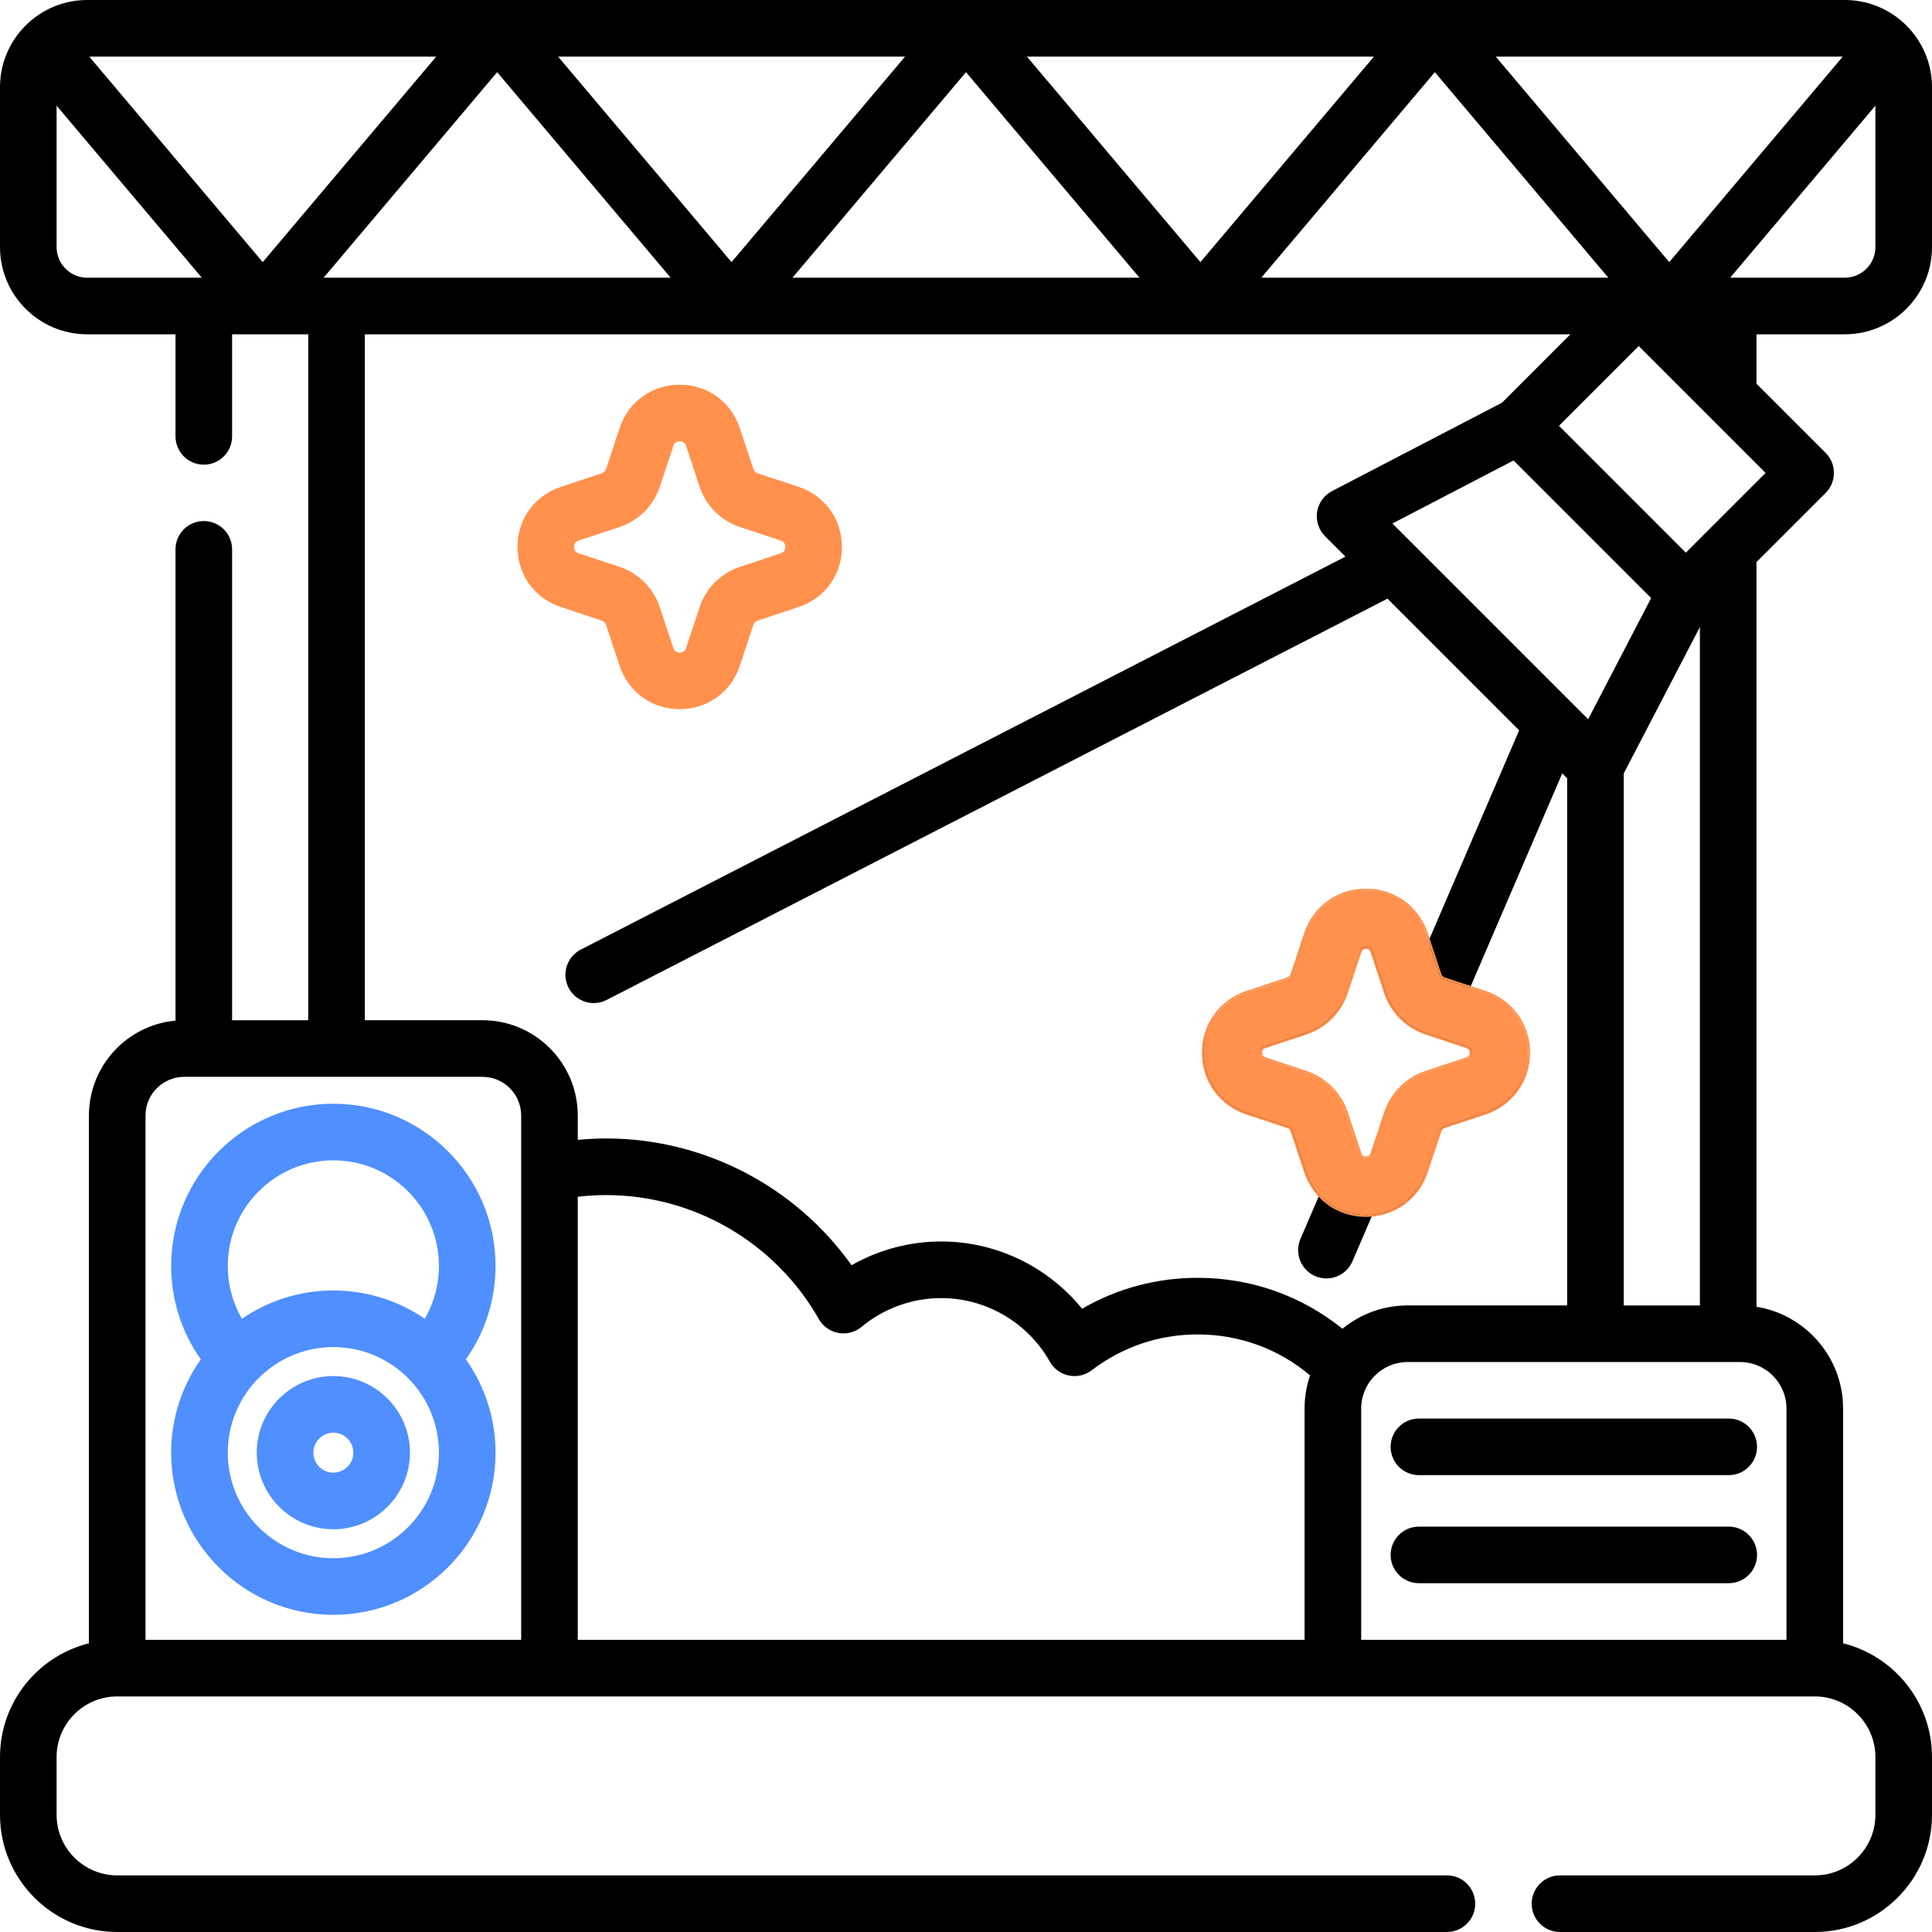 <svg width="150" height="150" viewBox="0 0 150 150" fill="none" xmlns="http://www.w3.org/2000/svg">
<path d="M143.097 127.585V109.357C143.097 105.38 140.18 102.072 136.374 101.457V43.638L141.743 38.27C142.155 37.858 142.386 37.299 142.386 36.716C142.386 36.133 142.155 35.574 141.743 35.162L136.374 29.794V25.955H143.232C146.964 25.955 150 22.919 150 19.187V6.768C150 3.036 146.964 0 143.232 0H6.768C3.036 0 0 3.036 0 6.768V19.187C0 22.919 3.036 25.955 6.768 25.955H13.626V33.879C13.626 35.093 14.61 36.077 15.823 36.077C17.037 36.077 18.02 35.093 18.02 33.879V25.955H23.933V79.21H18.02V42.65C18.02 41.437 17.037 40.453 15.823 40.453C14.61 40.453 13.626 41.437 13.626 42.65V79.242C9.862 79.585 6.904 82.757 6.904 86.609V127.585C2.944 128.57 0 132.155 0 136.415V140.9C0 145.918 4.082 150 9.1 150H112.339C113.553 150 114.536 149.016 114.536 147.803C114.536 146.589 113.553 145.605 112.339 145.605H9.1C6.505 145.605 4.395 143.495 4.395 140.9V136.415C4.395 133.821 6.505 131.71 9.1 131.71H140.9C143.495 131.71 145.605 133.821 145.605 136.415V140.9C145.605 143.495 143.495 145.605 140.9 145.605H121.116C119.902 145.605 118.919 146.589 118.919 147.803C118.919 149.016 119.902 150 121.116 150H140.9C145.918 150 150 145.918 150 140.9V136.415C150 132.155 147.056 128.57 143.097 127.585ZM44.858 92.917C45.587 92.832 46.322 92.785 47.06 92.785C53.877 92.785 60.204 96.475 63.573 102.413C63.894 102.979 64.45 103.373 65.09 103.49C65.73 103.607 66.388 103.434 66.889 103.019C68.624 101.577 70.82 100.784 73.072 100.784C76.559 100.784 79.792 102.676 81.509 105.721C81.821 106.275 82.358 106.666 82.981 106.794C83.602 106.922 84.251 106.774 84.757 106.388C87.141 104.568 89.986 103.605 92.985 103.605C96.228 103.605 99.277 104.726 101.714 106.785C101.439 107.593 101.287 108.458 101.287 109.358V127.316H44.858V92.917ZM138.702 109.357V127.315H105.682V109.357C105.682 107.367 107.301 105.748 109.291 105.748H135.093C137.083 105.748 138.702 107.367 138.702 109.357ZM109.717 42.256C109.714 42.253 109.711 42.251 109.709 42.248L108.105 40.644L117.514 35.751L128.195 46.432L123.303 55.842L122.142 54.681C122.139 54.678 122.136 54.675 122.133 54.672L109.717 42.256ZM126.067 60.05L131.979 48.681V101.354H126.067V60.05ZM130.888 42.91L121.037 33.059L127.23 26.865L137.081 36.716L130.888 42.91ZM25.127 21.56L38.599 5.604L52.069 21.561L25.127 21.56ZM116.131 4.395H143.071L129.6 20.351L116.131 4.395ZM6.929 4.395H33.868L20.397 20.351L6.929 4.395ZM43.329 4.395H70.269L56.798 20.351L43.329 4.395ZM75 5.603L88.47 21.56H61.528L75 5.603ZM79.73 4.395H106.671L93.199 20.351L79.73 4.395ZM111.401 5.604L124.871 21.561H97.929L111.401 5.604ZM143.232 21.56H134.33L145.605 8.205V19.187C145.605 20.496 144.541 21.56 143.232 21.56ZM4.395 19.187V8.206L15.668 21.561H6.768C5.459 21.56 4.395 20.496 4.395 19.187ZM28.327 25.955H121.925L116.615 31.266L103.417 38.128C102.796 38.452 102.366 39.051 102.26 39.743C102.153 40.435 102.382 41.136 102.877 41.631L104.461 43.215L45.093 73.726C44.013 74.281 43.588 75.606 44.143 76.685C44.532 77.443 45.301 77.878 46.099 77.878C46.437 77.878 46.78 77.8 47.102 77.635L107.725 46.48L117.946 56.701L110.873 73.151L110.69 72.597C110.012 70.55 108.18 69.228 106.024 69.228C103.868 69.228 102.037 70.55 101.358 72.597L100.305 75.774C100.253 75.929 100.129 76.053 99.974 76.104L96.797 77.157C94.751 77.836 93.428 79.667 93.428 81.823C93.428 83.979 94.75 85.811 96.797 86.489L99.974 87.542C100.13 87.594 100.253 87.717 100.305 87.873L101.358 91.05C101.586 91.739 101.948 92.343 102.405 92.844L100.966 96.192C100.486 97.306 101.001 98.599 102.116 99.078C102.399 99.2 102.693 99.257 102.983 99.257C103.834 99.257 104.645 98.76 105.003 97.928L106.523 94.392C108.459 94.204 110.065 92.936 110.69 91.05L111.743 87.872C111.795 87.717 111.918 87.594 112.073 87.542H112.074L115.251 86.489C117.298 85.81 118.62 83.979 118.62 81.823C118.62 79.667 117.297 77.836 115.251 77.157L114.099 76.775L121.292 60.045L121.673 60.426V101.353H109.291C107.371 101.353 105.607 102.033 104.227 103.164C101.053 100.603 97.141 99.21 92.985 99.21C89.791 99.21 86.729 100.034 84.01 101.611C81.362 98.344 77.349 96.388 73.072 96.388C70.625 96.388 68.224 97.032 66.114 98.232C61.758 92.109 54.656 88.39 47.06 88.39C46.324 88.39 45.589 88.43 44.858 88.499V86.609C44.858 82.529 41.539 79.209 37.459 79.209H28.327V25.955ZM110.692 83.371C109.224 83.857 108.058 85.023 107.572 86.49L106.518 89.667C106.489 89.756 106.4 90.024 106.024 90.024C105.648 90.024 105.559 89.756 105.529 89.667L104.476 86.49C103.99 85.023 102.824 83.857 101.357 83.371L98.179 82.317C98.091 82.288 97.822 82.199 97.822 81.823C97.822 81.447 98.091 81.358 98.179 81.328L101.357 80.275C102.824 79.789 103.99 78.623 104.476 77.156L105.529 73.979C105.559 73.891 105.648 73.622 106.024 73.622C106.4 73.622 106.489 73.891 106.518 73.979L107.572 77.156C108.058 78.623 109.224 79.789 110.691 80.275L113.868 81.328C113.957 81.358 114.225 81.447 114.225 81.823C114.226 82.199 113.957 82.288 113.868 82.317L110.692 83.371ZM11.298 86.609C11.298 84.952 12.646 83.605 14.303 83.605H37.459C39.116 83.605 40.464 84.952 40.464 86.609V127.315H11.298V86.609Z" fill="black"/>
<path d="M25.881 106.837C22.602 106.837 19.934 109.505 19.934 112.784C19.934 116.063 22.602 118.731 25.881 118.731C29.16 118.731 31.828 116.063 31.828 112.784C31.828 109.505 29.16 106.837 25.881 106.837ZM25.881 114.336C25.025 114.336 24.329 113.64 24.329 112.784C24.329 111.928 25.025 111.232 25.881 111.232C26.737 111.232 27.433 111.928 27.433 112.784C27.433 113.64 26.737 114.336 25.881 114.336Z" fill="#4F8FFF"/>
<path d="M25.881 85.693C18.938 85.693 13.29 91.342 13.29 98.285C13.29 100.915 14.098 103.43 15.591 105.54C14.143 107.591 13.289 110.089 13.289 112.784C13.289 119.727 18.938 125.376 25.881 125.376C32.824 125.376 38.473 119.727 38.473 112.784C38.473 110.089 37.619 107.591 36.171 105.541C37.665 103.43 38.473 100.915 38.473 98.285C38.473 91.341 32.824 85.693 25.881 85.693ZM25.881 90.088C30.401 90.088 34.078 93.765 34.078 98.285C34.078 99.747 33.695 101.154 32.978 102.39C30.956 101.004 28.512 100.192 25.881 100.192C23.25 100.192 20.806 101.004 18.784 102.39C18.067 101.154 17.684 99.747 17.684 98.285C17.684 93.765 21.361 90.088 25.881 90.088ZM25.881 120.981C21.361 120.981 17.684 117.304 17.684 112.784C17.684 108.264 21.361 104.587 25.881 104.587C30.401 104.587 34.078 108.264 34.078 112.784C34.078 117.304 30.401 120.981 25.881 120.981Z" fill="#4F8FFF"/>
<path d="M110.166 110.135C108.952 110.135 107.968 111.118 107.968 112.332C107.968 113.545 108.952 114.529 110.166 114.529H134.218C135.432 114.529 136.415 113.545 136.415 112.332C136.415 111.118 135.432 110.135 134.218 110.135H110.166Z" fill="black"/>
<path d="M134.218 118.526H110.166C108.952 118.526 107.968 119.51 107.968 120.723C107.968 121.937 108.952 122.92 110.166 122.92H134.218C135.432 122.92 136.415 121.937 136.415 120.723C136.415 119.51 135.432 118.526 134.218 118.526Z" fill="black"/>
<path d="M43.545 47.131L46.723 48.184C46.878 48.236 47.002 48.359 47.053 48.514L48.107 51.692C48.785 53.738 50.616 55.061 52.772 55.061C54.928 55.061 56.76 53.738 57.438 51.692L58.491 48.515C58.543 48.359 58.667 48.235 58.822 48.184L61.999 47.13C64.046 46.452 65.368 44.621 65.368 42.465C65.369 40.309 64.046 38.477 62 37.799L58.822 36.746C58.667 36.694 58.543 36.57 58.492 36.415L57.438 33.238C56.76 31.192 54.929 29.869 52.772 29.869C50.617 29.869 48.785 31.192 48.107 33.238L47.053 36.415C47.002 36.57 46.878 36.694 46.723 36.746L43.545 37.799C41.499 38.478 40.176 40.309 40.177 42.465C40.177 44.621 41.499 46.453 43.545 47.131ZM44.928 41.971L48.105 40.917C49.572 40.431 50.738 39.266 51.224 37.798L52.278 34.621C52.307 34.533 52.396 34.264 52.772 34.264C53.148 34.264 53.238 34.533 53.267 34.621L54.32 37.799C54.806 39.266 55.973 40.431 57.439 40.917L60.616 41.97C60.705 42 60.974 42.089 60.973 42.465C60.973 42.841 60.705 42.93 60.616 42.959L57.439 44.013C55.972 44.499 54.806 45.665 54.32 47.132L53.267 50.309C53.237 50.397 53.148 50.666 52.772 50.666C52.396 50.666 52.307 50.397 52.278 50.309L51.224 47.131C50.738 45.665 49.572 44.499 48.105 44.013L44.928 42.959C44.839 42.93 44.571 42.841 44.571 42.465C44.571 42.089 44.84 42 44.928 41.971Z" fill="#FF914D"/>
<path d="M96.826 86.402L100.003 87.456C100.158 87.507 100.282 87.631 100.334 87.786L101.387 90.963C102.065 93.01 103.897 94.332 106.053 94.332C108.209 94.332 110.04 93.01 110.719 90.963L111.772 87.786C111.824 87.631 111.947 87.507 112.103 87.455L115.28 86.402C117.326 85.724 118.649 83.892 118.649 81.736C118.649 79.58 117.326 77.749 115.28 77.07L112.102 76.017C111.947 75.966 111.824 75.842 111.772 75.687L110.719 72.51C110.041 70.463 108.209 69.141 106.053 69.141C103.897 69.141 102.065 70.463 101.387 72.51L100.334 75.686C100.282 75.842 100.158 75.966 100.003 76.017L96.826 77.071C94.779 77.749 93.457 79.581 93.457 81.737C93.457 83.893 94.779 85.724 96.826 86.402ZM98.208 81.242L101.385 80.189C102.852 79.703 104.018 78.537 104.505 77.07L105.558 73.893C105.587 73.804 105.676 73.535 106.052 73.535C106.429 73.535 106.518 73.804 106.547 73.893L107.6 77.07C108.087 78.537 109.253 79.703 110.719 80.189L113.896 81.242C113.985 81.271 114.254 81.36 114.253 81.737C114.253 82.113 113.985 82.202 113.896 82.231L110.719 83.284C109.252 83.77 108.087 84.936 107.6 86.403L106.547 89.581C106.518 89.669 106.429 89.938 106.052 89.938C105.676 89.938 105.587 89.669 105.558 89.581L104.504 86.403C104.018 84.936 102.852 83.77 101.385 83.284L98.208 82.231C98.12 82.202 97.851 82.113 97.851 81.737C97.851 81.361 98.12 81.272 98.208 81.242Z" fill="#FF914D"/>
<path d="M118.649 81.736C118.649 79.648 117.408 77.864 115.47 77.138L115.28 77.07L112.102 76.017C111.947 75.966 111.824 75.842 111.772 75.687L110.719 72.51C110.062 70.527 108.322 69.224 106.254 69.144L106.053 69.141C103.897 69.141 102.065 70.463 101.387 72.51L100.334 75.686C100.282 75.842 100.158 75.966 100.003 76.017L96.826 77.071L96.636 77.138C94.698 77.864 93.457 79.648 93.457 81.737L93.461 81.938C93.54 84.006 94.843 85.745 96.826 86.402L100.003 87.456C100.158 87.507 100.282 87.631 100.334 87.786L101.387 90.963C102.044 92.946 103.783 94.249 105.852 94.328L106.053 94.332C108.141 94.332 109.925 93.091 110.652 91.153L110.719 90.963L111.772 87.786C111.824 87.631 111.947 87.507 112.103 87.455L115.28 86.402C117.262 85.745 118.565 84.005 118.645 81.937L118.649 81.736ZM114.107 81.737C114.107 81.588 114.056 81.511 114.008 81.466C113.955 81.417 113.893 81.395 113.85 81.381L110.673 80.328C109.163 79.827 107.962 78.627 107.461 77.116L106.408 73.939C106.394 73.897 106.372 73.834 106.323 73.781C106.278 73.733 106.201 73.682 106.052 73.682C105.904 73.682 105.827 73.733 105.782 73.781C105.733 73.834 105.711 73.896 105.697 73.939L104.644 77.116C104.142 78.627 102.942 79.828 101.432 80.328L98.255 81.381C98.212 81.395 98.15 81.417 98.097 81.467C98.054 81.506 98.01 81.57 98 81.684L97.998 81.737C97.998 81.885 98.048 81.962 98.096 82.007C98.149 82.056 98.212 82.078 98.254 82.092L101.432 83.145C102.942 83.646 104.142 84.846 104.643 86.357L105.697 89.534C105.711 89.577 105.733 89.639 105.782 89.692C105.827 89.74 105.904 89.791 106.052 89.791L106.052 89.938L105.985 89.934C105.666 89.905 105.585 89.663 105.558 89.581L104.504 86.403C104.033 84.982 102.924 83.844 101.522 83.332L101.385 83.284L98.208 82.231C98.125 82.204 97.884 82.124 97.854 81.804L97.851 81.737C97.851 81.361 98.12 81.272 98.208 81.242L101.385 80.189C102.806 79.718 103.945 78.609 104.457 77.206L104.505 77.07L105.558 73.893C105.587 73.804 105.676 73.535 106.052 73.535L106.12 73.539C106.439 73.568 106.52 73.809 106.547 73.893L107.6 77.07C108.087 78.537 109.253 79.703 110.719 80.189L113.896 81.242C113.985 81.271 114.254 81.36 114.253 81.737L114.25 81.804C114.221 82.124 113.979 82.204 113.896 82.231L110.719 83.284L110.583 83.332C109.18 83.844 108.072 84.982 107.6 86.403L106.547 89.581C106.518 89.669 106.429 89.938 106.052 89.938L106.052 89.791C106.201 89.791 106.278 89.74 106.322 89.692C106.372 89.639 106.394 89.577 106.408 89.534L107.461 86.357L107.51 86.216C108.038 84.772 109.21 83.63 110.673 83.145L113.85 82.092C113.893 82.078 113.955 82.056 114.008 82.007C114.056 81.962 114.107 81.885 114.107 81.737ZM118.795 81.736C118.795 83.955 117.432 85.843 115.326 86.541L112.149 87.594C112.051 87.626 111.971 87.699 111.927 87.792L111.911 87.832L110.858 91.009C110.159 93.116 108.272 94.479 106.053 94.479C103.834 94.479 101.946 93.116 101.248 91.009L100.194 87.832C100.157 87.721 100.068 87.632 99.957 87.594L96.779 86.541C94.673 85.843 93.311 83.956 93.311 81.737C93.31 79.517 94.673 77.63 96.779 76.932L99.957 75.878C100.068 75.841 100.157 75.752 100.194 75.64L101.248 72.463C101.946 70.357 103.834 68.994 106.053 68.994C108.272 68.994 110.16 70.357 110.858 72.463L111.911 75.641L111.927 75.681C111.971 75.773 112.051 75.846 112.149 75.878L115.326 76.931C117.432 77.63 118.795 79.517 118.795 81.736Z" fill="#FF914D"/>
</svg>
